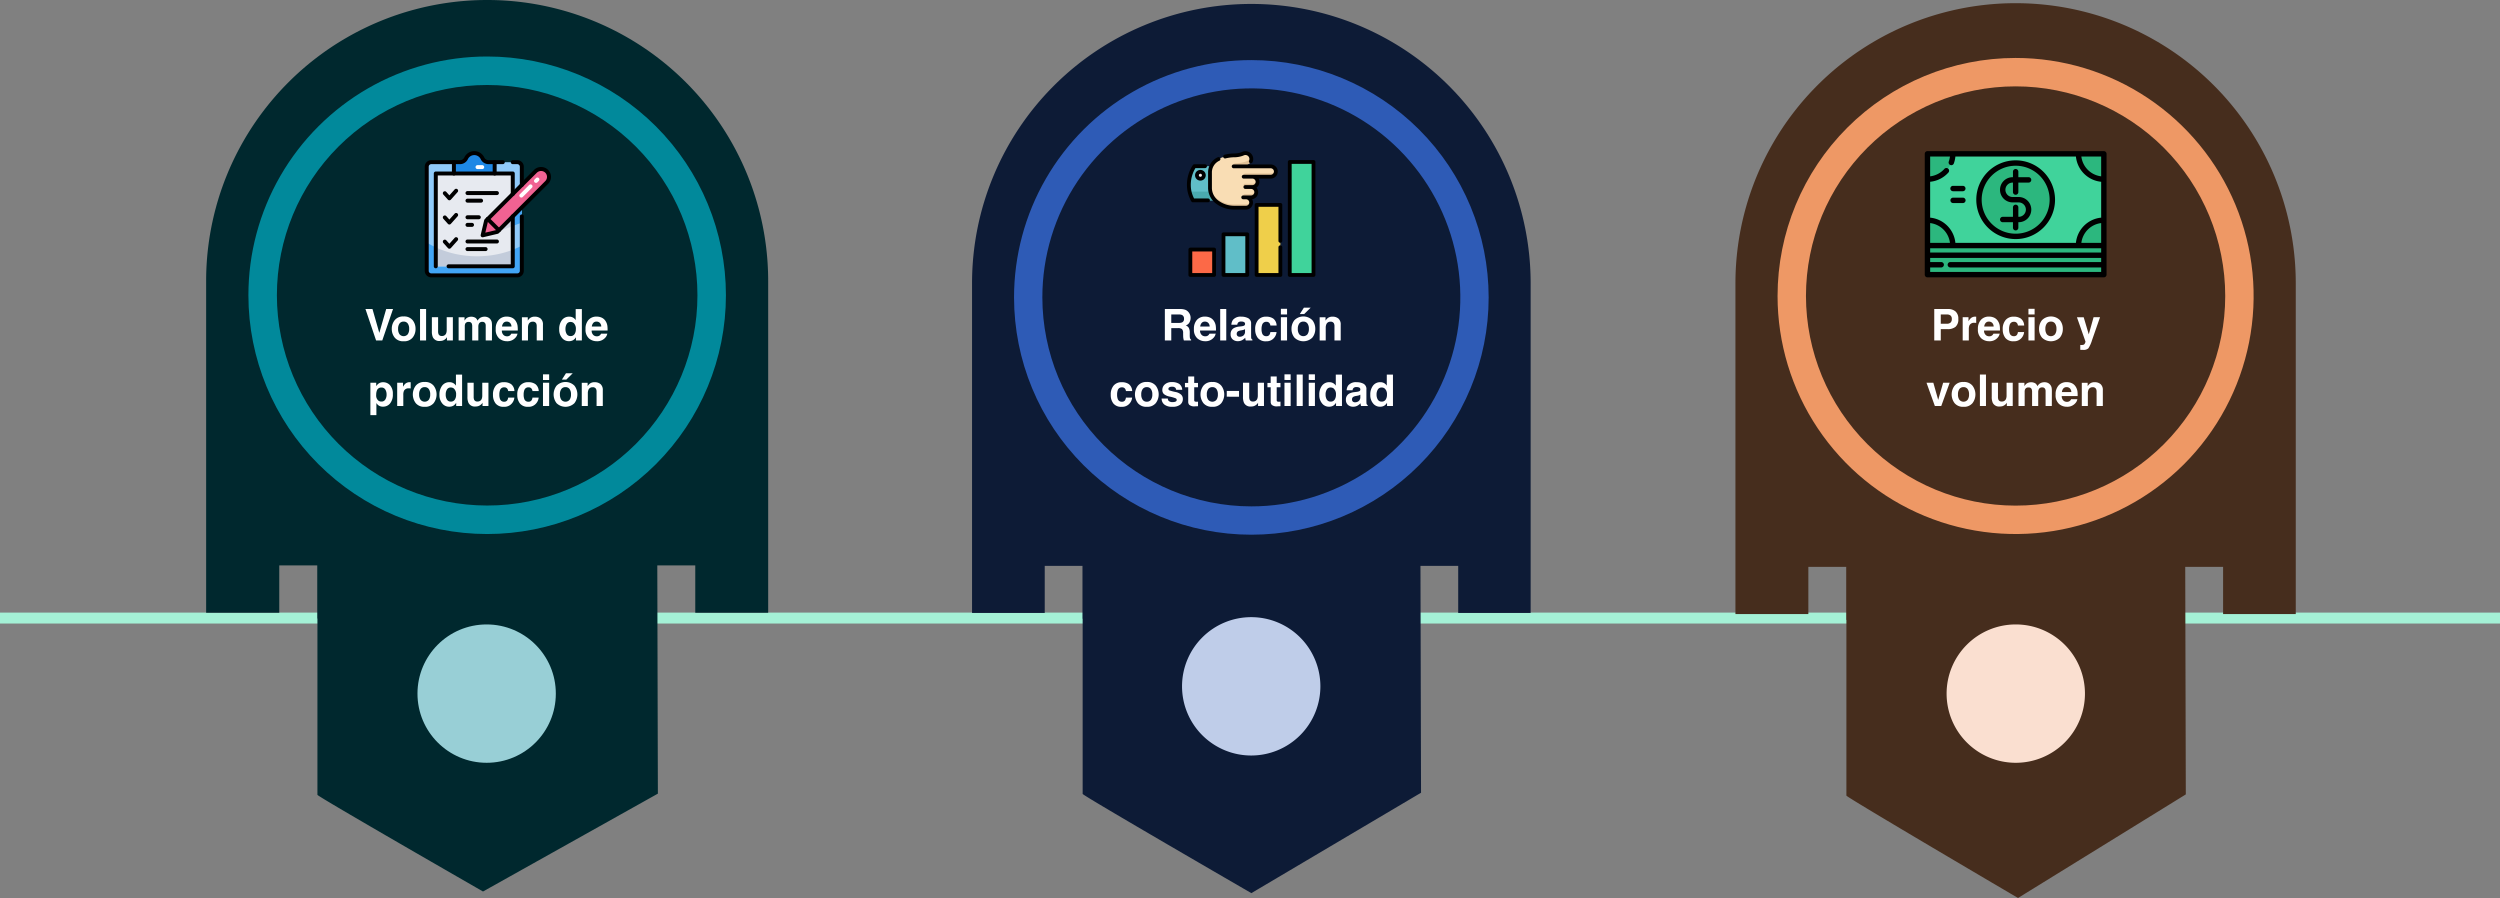 <svg xmlns="http://www.w3.org/2000/svg" xmlns:xlink="http://www.w3.org/1999/xlink" width="1030" height="369.973" viewBox="0 0 1030 369.973">
  <rect x="0" y="0" width="1030" height="369.973" fill="#808080" stroke="none"/>
  <defs>
    <clipPath id="clip-path">
      <rect id="Rectángulo_408224" data-name="Rectángulo 408224" width="1030" height="4.501" fill="#a4f1d6"/>
    </clipPath>
    <clipPath id="clip-path-2">
      <path id="Trazado_986406" data-name="Trazado 986406" d="M232.327,112.424a86.106,86.106,0,1,1,86.1,86.1,86.2,86.2,0,0,1-86.1-86.1m-11.663,0a97.769,97.769,0,1,0,97.767-97.771,97.769,97.769,0,0,0-97.767,97.771" transform="translate(-220.664 -14.653)" fill="#2e5bb6"/>
    </clipPath>
    <clipPath id="clip-path-3">
      <path id="Trazado_986408" data-name="Trazado 986408" d="M406.268,112.318a86.368,86.368,0,1,1,86.368,86.37,86.466,86.466,0,0,1-86.368-86.37m-11.7,0a98.07,98.07,0,1,0,98.07-98.069,98.071,98.071,0,0,0-98.07,98.069" transform="translate(-394.566 -14.249)" fill="#ee9865"/>
    </clipPath>
    <clipPath id="clip-path-4">
      <path id="Trazado_986410" data-name="Trazado 986410" d="M58.5,113.023a86.633,86.633,0,1,1,86.634,86.633A86.734,86.734,0,0,1,58.5,113.023m-11.736,0a98.37,98.37,0,1,0,98.37-98.371,98.37,98.37,0,0,0-98.37,98.371" transform="translate(-46.76 -14.653)" fill="#01899b"/>
    </clipPath>
    <clipPath id="clip-path-5">
      <rect id="Rectángulo_408331" data-name="Rectángulo 408331" width="53" height="52" transform="translate(0 0.384)" fill="none"/>
    </clipPath>
    <clipPath id="clip-path-9">
      <rect id="Rectángulo_408339" data-name="Rectángulo 408339" width="74.905" height="52" fill="none"/>
    </clipPath>
    <clipPath id="clip-path-10">
      <rect id="Rectángulo_408341" data-name="Rectángulo 408341" width="52" height="52" fill="none"/>
    </clipPath>
  </defs>
  <g id="Grupo_1151961" data-name="Grupo 1151961" transform="translate(-285 -463.731)">
    <g id="Grupo_1151704" data-name="Grupo 1151704" transform="translate(285 716.131)" clip-path="url(#clip-path)">
      <rect id="Rectángulo_408223" data-name="Rectángulo 408223" width="1030" height="4.501" fill="#a4f1d6"/>
    </g>
    <path id="Trazado_986405" data-name="Trazado 986405" d="M324.778,0A115.073,115.073,0,0,0,209.705,115.072V250.91h29.947v-19.4H255.2v21.774h.073v72.224h.051c-.019.638,69.452,40.838,69.452,40.838l69.911-41.365-.237-93.471H410v19.4h29.847V115.072A115.071,115.071,0,0,0,324.778,0" transform="translate(475.778 465.355)" fill="#0d1b36"/>
    <g id="Grupo_1151708" data-name="Grupo 1151708" transform="translate(702.786 488.49)" clip-path="url(#clip-path-2)">
      <rect id="Rectángulo_408226" data-name="Rectángulo 408226" width="195.538" height="195.539" transform="translate(0 0)" fill="#2e5bb6"/>
    </g>
    <path id="Trazado_986407" data-name="Trazado 986407" d="M499.035,0A115.426,115.426,0,0,0,383.608,115.426V251.68h30.039V232.224h15.6v21.841h.073v72.446h.051c-.019.64,70.665,42.15,70.665,42.15l69.126-42.679-.238-93.758h15.6V251.68h29.94V115.426A115.424,115.424,0,0,0,499.035,0" transform="translate(616.392 465.043)" fill="#462d1d"/>
    <g id="Grupo_1151712" data-name="Grupo 1151712" transform="translate(1017.354 487.61)" clip-path="url(#clip-path-3)">
      <rect id="Rectángulo_408228" data-name="Rectángulo 408228" width="196.141" height="196.139" transform="translate(0 0)" fill="#ee9865"/>
    </g>
    <path id="Trazado_986409" data-name="Trazado 986409" d="M151.581,0A115.779,115.779,0,0,0,35.8,115.779V252.449h30.13V232.934H81.579v21.908h.073v72.667H81.7c-.019.642,68.169,39.79,68.169,39.79l72.049-40.32-.238-94.045h15.646v19.516H267.36V115.779A115.777,115.777,0,0,0,151.581,0" transform="translate(334.128 463.732)" fill="#00282e"/>
    <g id="Grupo_1151716" data-name="Grupo 1151716" transform="translate(387.338 487.01)" clip-path="url(#clip-path-4)">
      <rect id="Rectángulo_408230" data-name="Rectángulo 408230" width="196.741" height="196.739" transform="translate(0 0)" fill="#01899b"/>
    </g>
    <path id="Trazado_986775" data-name="Trazado 986775" d="M21.569,1.045h2.892l2.813,9.835,2.839-9.835h2.813L28.5,14H25.946ZM40.993,5.633a5.59,5.59,0,0,1,1.213,3.595,5.553,5.553,0,0,1-1.213,3.608,4.456,4.456,0,0,1-3.683,1.5,4.456,4.456,0,0,1-3.683-1.5,5.553,5.553,0,0,1-1.213-3.608,5.59,5.59,0,0,1,1.213-3.595,4.426,4.426,0,0,1,3.683-1.521A4.426,4.426,0,0,1,40.993,5.633Zm-3.691.6a2,2,0,0,0-1.692.778,3.6,3.6,0,0,0-.593,2.219,3.619,3.619,0,0,0,.593,2.224,2.216,2.216,0,0,0,3.379,0,3.639,3.639,0,0,0,.589-2.224,3.619,3.619,0,0,0-.589-2.219A1.99,1.99,0,0,0,37.3,6.23Zm6.75-5.186h2.5V14h-2.5Zm11.092,11.6q-.035.044-.176.264a1.764,1.764,0,0,1-.334.387,3.488,3.488,0,0,1-1.138.721,3.879,3.879,0,0,1-1.288.193,2.87,2.87,0,0,1-2.865-1.529,5.852,5.852,0,0,1-.413-2.487V4.42H51.5v5.774a3.023,3.023,0,0,0,.193,1.23,1.338,1.338,0,0,0,1.345.729,1.758,1.758,0,0,0,1.758-1.037,3.754,3.754,0,0,0,.246-1.485V4.42h2.54V14H55.144Zm10.23-5.59a1.227,1.227,0,0,0-1.239-.694,1.479,1.479,0,0,0-1.441.694,2.675,2.675,0,0,0-.2,1.178V14h-2.54V4.438h2.435v1.4a4.031,4.031,0,0,1,.879-1.063,3.478,3.478,0,0,1,3.665-.079,2.812,2.812,0,0,1,.826,1.151A3.185,3.185,0,0,1,68.978,4.6a3.728,3.728,0,0,1,1.723-.4,3.335,3.335,0,0,1,1.248.246,2.784,2.784,0,0,1,1.116.861,2.752,2.752,0,0,1,.545,1.23A8.5,8.5,0,0,1,73.7,7.962L73.68,14H71.113V7.9a2,2,0,0,0-.176-.9,1.249,1.249,0,0,0-1.23-.668,1.44,1.44,0,0,0-1.433.861,2.7,2.7,0,0,0-.2,1.1V14H65.55V8.3A3.2,3.2,0,0,0,65.374,7.057ZM84.2,11.188a3.178,3.178,0,0,1-.888,1.731,4.349,4.349,0,0,1-3.445,1.4,4.858,4.858,0,0,1-3.226-1.178,4.75,4.75,0,0,1-1.4-3.832,5.326,5.326,0,0,1,1.261-3.814,4.312,4.312,0,0,1,3.274-1.327,5.021,5.021,0,0,1,2.153.448,3.772,3.772,0,0,1,1.582,1.415,4.828,4.828,0,0,1,.729,1.978,12.771,12.771,0,0,1,.079,1.9H77.767a2.381,2.381,0,0,0,.905,2.021,2.132,2.132,0,0,0,1.248.36,1.8,1.8,0,0,0,1.257-.439,2.087,2.087,0,0,0,.466-.659ZM81.722,8.252a2.181,2.181,0,0,0-.6-1.507,1.87,1.87,0,0,0-1.34-.514,1.7,1.7,0,0,0-1.349.545,2.72,2.72,0,0,0-.6,1.477Zm8.8-1.978a1.744,1.744,0,0,0-1.749,1.081,3.713,3.713,0,0,0-.246,1.459V14h-2.5V4.438h2.417v1.4a4.252,4.252,0,0,1,.914-1.063,3.177,3.177,0,0,1,1.96-.58,3.7,3.7,0,0,1,2.43.778,3.163,3.163,0,0,1,.945,2.58V14H92.128V8.173a2.659,2.659,0,0,0-.2-1.16A1.422,1.422,0,0,0,90.52,6.274Zm20.206-5.212V14h-2.435V12.673a3.533,3.533,0,0,1-1.222,1.239,3.43,3.43,0,0,1-1.705.387,3.56,3.56,0,0,1-2.826-1.358,5.215,5.215,0,0,1-1.147-3.485A6,6,0,0,1,102.521,5.6a3.674,3.674,0,0,1,3.019-1.406,3.09,3.09,0,0,1,1.547.382,3.043,3.043,0,0,1,1.1,1.059V1.063Zm-6.75,8.209a3.767,3.767,0,0,0,.527,2.118,1.756,1.756,0,0,0,1.582.8A1.849,1.849,0,0,0,107.7,11.4a3.5,3.5,0,0,0,.554-2.048,3.141,3.141,0,0,0-.888-2.514A1.91,1.91,0,0,0,106.1,6.38a1.759,1.759,0,0,0-1.613.831A3.848,3.848,0,0,0,103.976,9.271ZM121.2,11.188a3.178,3.178,0,0,1-.888,1.731,4.349,4.349,0,0,1-3.445,1.4,4.858,4.858,0,0,1-3.226-1.178,4.75,4.75,0,0,1-1.4-3.832,5.326,5.326,0,0,1,1.261-3.814,4.312,4.312,0,0,1,3.274-1.327,5.021,5.021,0,0,1,2.153.448,3.772,3.772,0,0,1,1.582,1.415,4.828,4.828,0,0,1,.729,1.978,12.771,12.771,0,0,1,.079,1.9h-6.557a2.381,2.381,0,0,0,.905,2.021,2.132,2.132,0,0,0,1.248.36,1.8,1.8,0,0,0,1.257-.439,2.087,2.087,0,0,0,.466-.659Zm-2.479-2.936a2.181,2.181,0,0,0-.6-1.507,1.87,1.87,0,0,0-1.34-.514,1.7,1.7,0,0,0-1.349.545,2.72,2.72,0,0,0-.6,1.477Zm-87.029,24.2a5.14,5.14,0,0,1,1.16,3.639,5.771,5.771,0,0,1-1.138,3.858,3.685,3.685,0,0,1-2.931,1.327,3.059,3.059,0,0,1-1.9-.571,3.683,3.683,0,0,1-.809-.923v4.992H23.6V31.42H26v1.415a4.021,4.021,0,0,1,.861-.984,3.165,3.165,0,0,1,1.986-.642A3.767,3.767,0,0,1,31.694,32.448ZM30.271,36.21a3.77,3.77,0,0,0-.505-1.96,1.759,1.759,0,0,0-1.639-.853,1.865,1.865,0,0,0-1.872,1.292,4.9,4.9,0,0,0-.264,1.74,2.776,2.776,0,0,0,.888,2.347,2.021,2.021,0,0,0,1.248.4,1.809,1.809,0,0,0,1.6-.809A3.771,3.771,0,0,0,30.271,36.21Zm9.211-2.479a2.078,2.078,0,0,0-2.03.984,3.829,3.829,0,0,0-.29,1.705V41H34.639V31.42h2.391v1.67a5.3,5.3,0,0,1,1.011-1.31,2.752,2.752,0,0,1,1.828-.589q.07,0,.119,0l.215.013v2.566q-.237-.026-.422-.035T39.481,33.731Zm10.178-1.1a5.953,5.953,0,0,1,0,7.2,4.456,4.456,0,0,1-3.683,1.5,4.456,4.456,0,0,1-3.683-1.5,5.953,5.953,0,0,1,0-7.2,4.426,4.426,0,0,1,3.683-1.521A4.426,4.426,0,0,1,49.659,32.633Zm-3.691.6a2,2,0,0,0-1.692.778,3.6,3.6,0,0,0-.593,2.219,3.619,3.619,0,0,0,.593,2.224,2.216,2.216,0,0,0,3.379,0,3.639,3.639,0,0,0,.589-2.224,3.619,3.619,0,0,0-.589-2.219A1.99,1.99,0,0,0,45.968,33.23Zm15.416-5.168V41H58.949V39.673a3.533,3.533,0,0,1-1.222,1.239,3.43,3.43,0,0,1-1.705.387A3.56,3.56,0,0,1,53.2,39.941a5.215,5.215,0,0,1-1.147-3.485A6,6,0,0,1,53.179,32.6,3.674,3.674,0,0,1,56.2,31.191a3.09,3.09,0,0,1,1.547.382,3.043,3.043,0,0,1,1.1,1.059v-4.57Zm-6.75,8.209a3.767,3.767,0,0,0,.527,2.118,1.756,1.756,0,0,0,1.582.8A1.849,1.849,0,0,0,58.36,38.4a3.5,3.5,0,0,0,.554-2.048,3.141,3.141,0,0,0-.888-2.514,1.91,1.91,0,0,0-1.266-.457,1.759,1.759,0,0,0-1.613.831A3.848,3.848,0,0,0,54.634,36.271ZM69.8,39.646q-.035.044-.176.264a1.764,1.764,0,0,1-.334.387,3.488,3.488,0,0,1-1.138.721,3.879,3.879,0,0,1-1.288.193A2.87,2.87,0,0,1,64,39.682a5.852,5.852,0,0,1-.413-2.487V31.42h2.566v5.774a3.023,3.023,0,0,0,.193,1.23,1.338,1.338,0,0,0,1.345.729,1.758,1.758,0,0,0,1.758-1.037,3.754,3.754,0,0,0,.246-1.485V31.42h2.54V41H69.8Zm13.14-4.79H80.377a2.223,2.223,0,0,0-.36-.967,1.511,1.511,0,0,0-1.31-.58,1.725,1.725,0,0,0-1.731,1.257,5.255,5.255,0,0,0-.246,1.775,4.832,4.832,0,0,0,.246,1.7,1.671,1.671,0,0,0,1.688,1.2,1.488,1.488,0,0,0,1.248-.475,2.362,2.362,0,0,0,.448-1.23h2.558a4.191,4.191,0,0,1-.826,2.162A4.016,4.016,0,0,1,78.6,41.334a4.082,4.082,0,0,1-3.4-1.371,5.548,5.548,0,0,1-1.09-3.56,5.63,5.63,0,0,1,1.2-3.841,4.191,4.191,0,0,1,3.322-1.371A5,5,0,0,1,81.585,32,3.761,3.761,0,0,1,82.943,34.856Zm10.011,0H90.388a2.223,2.223,0,0,0-.36-.967,1.511,1.511,0,0,0-1.31-.58,1.725,1.725,0,0,0-1.731,1.257,5.255,5.255,0,0,0-.246,1.775,4.832,4.832,0,0,0,.246,1.7,1.671,1.671,0,0,0,1.688,1.2,1.488,1.488,0,0,0,1.248-.475,2.362,2.362,0,0,0,.448-1.23h2.558A4.191,4.191,0,0,1,92.1,39.69a4.016,4.016,0,0,1-3.489,1.644,4.082,4.082,0,0,1-3.4-1.371,5.548,5.548,0,0,1-1.09-3.56,5.63,5.63,0,0,1,1.2-3.841,4.191,4.191,0,0,1,3.322-1.371A5,5,0,0,1,91.6,32,3.761,3.761,0,0,1,92.954,34.856Zm4.3-3.437V41h-2.54V31.42Zm0-3.454v2.312h-2.54V27.966Zm10.415,4.667a5.953,5.953,0,0,1,0,7.2,5.274,5.274,0,0,1-7.365,0,5.953,5.953,0,0,1,0-7.2,5.22,5.22,0,0,1,7.365,0Zm-3.691.6a2,2,0,0,0-1.692.778,3.6,3.6,0,0,0-.593,2.219,3.619,3.619,0,0,0,.593,2.224,2.216,2.216,0,0,0,3.379,0,3.639,3.639,0,0,0,.589-2.224,3.619,3.619,0,0,0-.589-2.219A1.99,1.99,0,0,0,103.976,33.23Zm-1.477-3.1,1.688-2.628h2.795l-2.672,2.628Zm12.683,3.146a1.744,1.744,0,0,0-1.749,1.081,3.713,3.713,0,0,0-.246,1.459V41h-2.5V31.438h2.417v1.4a4.252,4.252,0,0,1,.914-1.063,3.177,3.177,0,0,1,1.96-.58,3.7,3.7,0,0,1,2.43.778,3.163,3.163,0,0,1,.945,2.58V41H116.79V35.173a2.659,2.659,0,0,0-.2-1.16A1.422,1.422,0,0,0,115.182,33.274Z" transform="translate(414 590)" fill="#fff"/>
    <path id="Trazado_986774" data-name="Trazado 986774" d="M32.361,8.92H29.566V14H26.921V1.045h6.354a5.92,5.92,0,0,1,2.1.334,3.275,3.275,0,0,1,1.244.905,4.011,4.011,0,0,1,.668,1.09,3.552,3.552,0,0,1,.246,1.362,3.881,3.881,0,0,1-.466,1.815,2.6,2.6,0,0,1-1.538,1.261A2.419,2.419,0,0,1,36.8,8.836a4.262,4.262,0,0,1,.374,2.026v.87a6.656,6.656,0,0,0,.07,1.2,1.082,1.082,0,0,0,.492.738V14H34.752q-.123-.431-.176-.694a6.379,6.379,0,0,1-.114-1.116l-.018-1.2a2.353,2.353,0,0,0-.453-1.652A2.4,2.4,0,0,0,32.361,8.92ZM34,6.564a1.443,1.443,0,0,0,.809-1.459,1.61,1.61,0,0,0-.782-1.582,2.956,2.956,0,0,0-1.318-.229H29.566v3.48h3.067A3.419,3.419,0,0,0,34,6.564Zm13.852,4.623a3.178,3.178,0,0,1-.888,1.731,4.349,4.349,0,0,1-3.445,1.4A4.858,4.858,0,0,1,40.3,13.139a4.75,4.75,0,0,1-1.4-3.832,5.326,5.326,0,0,1,1.261-3.814,4.312,4.312,0,0,1,3.274-1.327,5.021,5.021,0,0,1,2.153.448,3.772,3.772,0,0,1,1.582,1.415A4.828,4.828,0,0,1,47.9,8.006a12.771,12.771,0,0,1,.079,1.9H41.423a2.381,2.381,0,0,0,.905,2.021,2.132,2.132,0,0,0,1.248.36,1.8,1.8,0,0,0,1.257-.439,2.087,2.087,0,0,0,.466-.659ZM45.378,8.252a2.181,2.181,0,0,0-.6-1.507,1.87,1.87,0,0,0-1.34-.514,1.7,1.7,0,0,0-1.349.545,2.72,2.72,0,0,0-.6,1.477ZM49.72,1.045h2.5V14h-2.5Zm5.309,4.412a4.09,4.09,0,0,1,3.41-1.266,6.059,6.059,0,0,1,2.795.624,2.4,2.4,0,0,1,1.222,2.355v4.395q0,.457.018,1.107a1.392,1.392,0,0,0,.149.668.9.9,0,0,0,.369.29V14H60.267a2.79,2.79,0,0,1-.158-.545q-.044-.255-.07-.58a5.146,5.146,0,0,1-1.2.958,3.6,3.6,0,0,1-1.828.466,3.143,3.143,0,0,1-2.149-.743,2.649,2.649,0,0,1-.848-2.1A2.732,2.732,0,0,1,55.38,8.894a6.049,6.049,0,0,1,2.2-.615l.853-.105a3.91,3.91,0,0,0,.993-.22.753.753,0,0,0,.536-.712.845.845,0,0,0-.409-.813,2.553,2.553,0,0,0-1.2-.224,1.563,1.563,0,0,0-1.257.439,1.827,1.827,0,0,0-.352.879H54.325A3.676,3.676,0,0,1,55.028,5.457Zm1.863,6.732a1.309,1.309,0,0,0,.861.29A2.551,2.551,0,0,0,59.243,12a2.024,2.024,0,0,0,.708-1.731V9.342a2.722,2.722,0,0,1-.479.242,4.006,4.006,0,0,1-.664.171l-.562.105a3.632,3.632,0,0,0-1.134.343,1.149,1.149,0,0,0-.58,1.063A1.1,1.1,0,0,0,56.892,12.189ZM72.967,7.856H70.4a2.223,2.223,0,0,0-.36-.967,1.511,1.511,0,0,0-1.31-.58A1.725,1.725,0,0,0,67,7.566a5.255,5.255,0,0,0-.246,1.775,4.832,4.832,0,0,0,.246,1.7,1.671,1.671,0,0,0,1.688,1.2,1.488,1.488,0,0,0,1.248-.475,2.362,2.362,0,0,0,.448-1.23H72.94a4.191,4.191,0,0,1-.826,2.162,4.016,4.016,0,0,1-3.489,1.644,4.082,4.082,0,0,1-3.4-1.371,5.548,5.548,0,0,1-1.09-3.56,5.63,5.63,0,0,1,1.2-3.841A4.191,4.191,0,0,1,68.66,4.191,5,5,0,0,1,71.609,5,3.761,3.761,0,0,1,72.967,7.856Zm4.3-3.437V14h-2.54V4.42Zm0-3.454V3.277h-2.54V.966ZM87.68,5.633a5.59,5.59,0,0,1,1.213,3.595,5.553,5.553,0,0,1-1.213,3.608,5.274,5.274,0,0,1-7.365,0A5.553,5.553,0,0,1,79.1,9.228a5.59,5.59,0,0,1,1.213-3.595,5.22,5.22,0,0,1,7.365,0Zm-3.691.6a2,2,0,0,0-1.692.778A3.6,3.6,0,0,0,81.7,9.228a3.619,3.619,0,0,0,.593,2.224,2.216,2.216,0,0,0,3.379,0,3.639,3.639,0,0,0,.589-2.224,3.619,3.619,0,0,0-.589-2.219A1.99,1.99,0,0,0,83.988,6.23Zm-1.477-3.1L84.2.5h2.795L84.322,3.128ZM95.194,6.274a1.744,1.744,0,0,0-1.749,1.081A3.713,3.713,0,0,0,93.2,8.814V14H90.7V4.438H93.12v1.4a4.252,4.252,0,0,1,.914-1.063,3.177,3.177,0,0,1,1.96-.58,3.7,3.7,0,0,1,2.43.778,3.163,3.163,0,0,1,.945,2.58V14H96.8V8.173a2.659,2.659,0,0,0-.2-1.16A1.422,1.422,0,0,0,95.194,6.274ZM13.46,34.856H10.894a2.223,2.223,0,0,0-.36-.967,1.511,1.511,0,0,0-1.31-.58,1.725,1.725,0,0,0-1.731,1.257,5.255,5.255,0,0,0-.246,1.775,4.832,4.832,0,0,0,.246,1.7,1.671,1.671,0,0,0,1.688,1.2,1.488,1.488,0,0,0,1.248-.475,2.362,2.362,0,0,0,.448-1.23h2.558a4.191,4.191,0,0,1-.826,2.162,4.016,4.016,0,0,1-3.489,1.644,4.082,4.082,0,0,1-3.4-1.371,5.548,5.548,0,0,1-1.09-3.56,5.63,5.63,0,0,1,1.2-3.841,4.191,4.191,0,0,1,3.322-1.371A5,5,0,0,1,12.1,32,3.761,3.761,0,0,1,13.46,34.856Zm9.712-2.224a5.953,5.953,0,0,1,0,7.2,4.456,4.456,0,0,1-3.683,1.5,4.456,4.456,0,0,1-3.683-1.5,5.953,5.953,0,0,1,0-7.2,4.426,4.426,0,0,1,3.683-1.521A4.426,4.426,0,0,1,23.172,32.633Zm-3.691.6a2,2,0,0,0-1.692.778,3.6,3.6,0,0,0-.593,2.219,3.619,3.619,0,0,0,.593,2.224,2,2,0,0,0,1.692.782,1.985,1.985,0,0,0,1.688-.782,3.639,3.639,0,0,0,.589-2.224,3.619,3.619,0,0,0-.589-2.219A1.99,1.99,0,0,0,19.481,33.23Zm13.3-1.371a3.086,3.086,0,0,1,1.292,2.479h-2.5a1.482,1.482,0,0,0-.272-.765,1.714,1.714,0,0,0-1.406-.51,2.021,2.021,0,0,0-1.165.255.734.734,0,0,0-.347.6.654.654,0,0,0,.369.624,15.98,15.98,0,0,0,2.61.694A4.8,4.8,0,0,1,33.6,36.3a2.415,2.415,0,0,1,.738,1.8,2.911,2.911,0,0,1-1.059,2.325,4.976,4.976,0,0,1-3.274.9,4.929,4.929,0,0,1-3.335-.954,3.1,3.1,0,0,1-1.077-2.43h2.54a1.673,1.673,0,0,0,.343.949,2.317,2.317,0,0,0,1.723.5,2.626,2.626,0,0,0,1.173-.22.737.737,0,0,0,.083-1.3,14.3,14.3,0,0,0-2.61-.756A5.437,5.437,0,0,1,26.547,36.1a2.191,2.191,0,0,1-.668-1.723A2.988,2.988,0,0,1,26.921,32.1a4.183,4.183,0,0,1,2.931-.954A5.427,5.427,0,0,1,32.779,31.859Zm7.8,7.356v1.872l-1.187.044a3.184,3.184,0,0,1-2.426-.615,1.832,1.832,0,0,1-.422-1.327v-5.9H35.2V31.508h1.336V28.836h2.479v2.672h1.556v1.784H39.019v5.063a1.14,1.14,0,0,0,.149.734,1.645,1.645,0,0,0,.914.145q.114,0,.242,0T40.575,39.216Zm9.6-6.583a5.953,5.953,0,0,1,0,7.2,4.456,4.456,0,0,1-3.683,1.5,4.456,4.456,0,0,1-3.683-1.5,5.953,5.953,0,0,1,0-7.2,4.426,4.426,0,0,1,3.683-1.521A4.426,4.426,0,0,1,50.172,32.633Zm-3.691.6a2,2,0,0,0-1.692.778,3.6,3.6,0,0,0-.593,2.219,3.619,3.619,0,0,0,.593,2.224,2.216,2.216,0,0,0,3.379,0,3.639,3.639,0,0,0,.589-2.224,3.619,3.619,0,0,0-.589-2.219A1.99,1.99,0,0,0,46.481,33.23Zm5.941,1.564h5.045v2.373H52.422Zm12.894,4.852q-.035.044-.176.264a1.764,1.764,0,0,1-.334.387,3.488,3.488,0,0,1-1.138.721,3.879,3.879,0,0,1-1.288.193,2.87,2.87,0,0,1-2.865-1.529,5.852,5.852,0,0,1-.413-2.487V31.42h2.566v5.774a3.023,3.023,0,0,0,.193,1.23,1.338,1.338,0,0,0,1.345.729,1.758,1.758,0,0,0,1.758-1.037,3.754,3.754,0,0,0,.246-1.485V31.42h2.54V41H65.316Zm9.237-.431v1.872l-1.187.044a3.184,3.184,0,0,1-2.426-.615,1.832,1.832,0,0,1-.422-1.327v-5.9H69.183V31.508h1.336V28.836H73v2.672h1.556v1.784H73v5.063a1.14,1.14,0,0,0,.149.734,1.645,1.645,0,0,0,.914.145q.114,0,.242,0T74.553,39.216Zm4.184-7.8V41H76.2V31.42Zm0-3.454v2.312H76.2V27.966Zm2.479.079h2.5V41h-2.5Zm7.523,3.375V41H86.2V31.42Zm0-3.454v2.312H86.2V27.966Zm11.145.1V41H97.449V39.673a3.533,3.533,0,0,1-1.222,1.239,3.43,3.43,0,0,1-1.705.387A3.56,3.56,0,0,1,91.7,39.941a5.215,5.215,0,0,1-1.147-3.485A6,6,0,0,1,91.679,32.6,3.674,3.674,0,0,1,94.7,31.191a3.09,3.09,0,0,1,1.547.382,3.043,3.043,0,0,1,1.1,1.059v-4.57Zm-6.75,8.209a3.767,3.767,0,0,0,.527,2.118,1.756,1.756,0,0,0,1.582.8A1.849,1.849,0,0,0,96.86,38.4a3.5,3.5,0,0,0,.554-2.048,3.141,3.141,0,0,0-.888-2.514,1.91,1.91,0,0,0-1.266-.457,1.759,1.759,0,0,0-1.613.831A3.848,3.848,0,0,0,93.133,36.271Zm9.387-3.814a4.09,4.09,0,0,1,3.41-1.266,6.059,6.059,0,0,1,2.795.624,2.4,2.4,0,0,1,1.222,2.355v4.395q0,.457.018,1.107a1.392,1.392,0,0,0,.149.668.9.9,0,0,0,.369.29V41h-2.725a2.79,2.79,0,0,1-.158-.545q-.044-.255-.07-.58a5.146,5.146,0,0,1-1.2.958,3.6,3.6,0,0,1-1.828.466,3.143,3.143,0,0,1-2.149-.743,2.649,2.649,0,0,1-.848-2.1,2.732,2.732,0,0,1,1.362-2.558,6.049,6.049,0,0,1,2.2-.615l.853-.105a3.91,3.91,0,0,0,.993-.22.753.753,0,0,0,.536-.712.845.845,0,0,0-.409-.813,2.553,2.553,0,0,0-1.2-.224,1.563,1.563,0,0,0-1.257.439,1.827,1.827,0,0,0-.352.879h-2.417A3.676,3.676,0,0,1,102.52,32.457Zm1.863,6.732a1.309,1.309,0,0,0,.861.29,2.551,2.551,0,0,0,1.49-.475,2.024,2.024,0,0,0,.708-1.731v-.932a2.722,2.722,0,0,1-.479.242,4.006,4.006,0,0,1-.664.171l-.562.105a3.632,3.632,0,0,0-1.134.343,1.149,1.149,0,0,0-.58,1.063A1.1,1.1,0,0,0,104.383,39.189Zm16.506-11.127V41h-2.435V39.673a3.533,3.533,0,0,1-1.222,1.239,3.43,3.43,0,0,1-1.705.387,3.56,3.56,0,0,1-2.826-1.358,5.215,5.215,0,0,1-1.147-3.485,6,6,0,0,1,1.129-3.858,3.674,3.674,0,0,1,3.019-1.406,3.09,3.09,0,0,1,1.547.382,3.043,3.043,0,0,1,1.1,1.059v-4.57Zm-6.75,8.209a3.767,3.767,0,0,0,.527,2.118,1.756,1.756,0,0,0,1.582.8,1.849,1.849,0,0,0,1.617-.791,3.5,3.5,0,0,0,.554-2.048,3.141,3.141,0,0,0-.888-2.514,1.91,1.91,0,0,0-1.266-.457,1.759,1.759,0,0,0-1.613.831A3.848,3.848,0,0,0,114.139,36.271Z" transform="translate(738 590)" fill="#fff"/>
    <path id="Trazado_986773" data-name="Trazado 986773" d="M43.353,9.342H40.6V14H37.913V1.045h5.643a4.6,4.6,0,0,1,3.111,1,3.882,3.882,0,0,1,1.16,3.1,3.976,3.976,0,0,1-1.16,3.243A5.109,5.109,0,0,1,43.353,9.342Zm1.266-2.7a1.874,1.874,0,0,0,.527-1.477,1.753,1.753,0,0,0-.532-1.441,2.308,2.308,0,0,0-1.49-.431H40.6V7.109h2.522A2.2,2.2,0,0,0,44.619,6.644Zm9.853.088a2.078,2.078,0,0,0-2.03.984,3.829,3.829,0,0,0-.29,1.705V14H49.628V4.42h2.391V6.09A5.3,5.3,0,0,1,53.03,4.78a2.752,2.752,0,0,1,1.828-.589q.07,0,.119,0l.215.013V6.775q-.237-.026-.422-.035T54.471,6.731ZM64.86,11.188a3.178,3.178,0,0,1-.888,1.731,4.349,4.349,0,0,1-3.445,1.4A4.858,4.858,0,0,1,57.3,13.139a4.75,4.75,0,0,1-1.4-3.832,5.326,5.326,0,0,1,1.261-3.814,4.312,4.312,0,0,1,3.274-1.327,5.021,5.021,0,0,1,2.153.448,3.772,3.772,0,0,1,1.582,1.415A4.828,4.828,0,0,1,64.9,8.006a12.771,12.771,0,0,1,.079,1.9H58.426a2.381,2.381,0,0,0,.905,2.021,2.132,2.132,0,0,0,1.248.36,1.8,1.8,0,0,0,1.257-.439,2.087,2.087,0,0,0,.466-.659ZM62.381,8.252a2.181,2.181,0,0,0-.6-1.507,1.87,1.87,0,0,0-1.34-.514,1.7,1.7,0,0,0-1.349.545,2.72,2.72,0,0,0-.6,1.477Zm12.577-.4H72.392a2.223,2.223,0,0,0-.36-.967,1.511,1.511,0,0,0-1.31-.58,1.725,1.725,0,0,0-1.731,1.257,5.255,5.255,0,0,0-.246,1.775,4.832,4.832,0,0,0,.246,1.7,1.671,1.671,0,0,0,1.688,1.2,1.488,1.488,0,0,0,1.248-.475,2.362,2.362,0,0,0,.448-1.23h2.558a4.191,4.191,0,0,1-.826,2.162,4.016,4.016,0,0,1-3.489,1.644,4.082,4.082,0,0,1-3.4-1.371,5.548,5.548,0,0,1-1.09-3.56,5.63,5.63,0,0,1,1.2-3.841,4.191,4.191,0,0,1,3.322-1.371A5,5,0,0,1,73.6,5,3.761,3.761,0,0,1,74.958,7.856Zm4.3-3.437V14h-2.54V4.42Zm0-3.454V3.277h-2.54V.966ZM89.671,5.633a5.59,5.59,0,0,1,1.213,3.595,5.553,5.553,0,0,1-1.213,3.608,5.274,5.274,0,0,1-7.365,0,5.553,5.553,0,0,1-1.213-3.608,5.59,5.59,0,0,1,1.213-3.595,5.22,5.22,0,0,1,7.365,0Zm-3.691.6a2,2,0,0,0-1.692.778,3.6,3.6,0,0,0-.593,2.219,3.619,3.619,0,0,0,.593,2.224,2.216,2.216,0,0,0,3.379,0,3.639,3.639,0,0,0,.589-2.224,3.619,3.619,0,0,0-.589-2.219A1.99,1.99,0,0,0,85.98,6.23Zm15.592,5.256,1.978-7.066h2.663l-3.287,9.422a13.23,13.23,0,0,1-1.5,3.379,2.856,2.856,0,0,1-2.215.655q-.334,0-.536,0t-.606-.031v-2l.316.018a3.948,3.948,0,0,0,.7-.026,1.262,1.262,0,0,0,.563-.2,1.352,1.352,0,0,0,.409-.624,1.319,1.319,0,0,0,.154-.58l-3.516-10H99.48ZM34.722,31.42h2.813l2,7.066,2.039-7.066h2.689L40.8,41H38.159Zm18.94,1.213a5.953,5.953,0,0,1,0,7.2,4.456,4.456,0,0,1-3.683,1.5,4.456,4.456,0,0,1-3.683-1.5,5.953,5.953,0,0,1,0-7.2,4.426,4.426,0,0,1,3.683-1.521A4.426,4.426,0,0,1,53.663,32.633Zm-3.691.6a2,2,0,0,0-1.692.778,3.6,3.6,0,0,0-.593,2.219,3.619,3.619,0,0,0,.593,2.224,2.216,2.216,0,0,0,3.379,0,3.639,3.639,0,0,0,.589-2.224,3.619,3.619,0,0,0-.589-2.219A1.99,1.99,0,0,0,49.971,33.23Zm6.75-5.186h2.5V41h-2.5Zm11.092,11.6q-.035.044-.176.264a1.764,1.764,0,0,1-.334.387,3.488,3.488,0,0,1-1.138.721,3.879,3.879,0,0,1-1.288.193,2.87,2.87,0,0,1-2.865-1.529,5.852,5.852,0,0,1-.413-2.487V31.42h2.566v5.774a3.023,3.023,0,0,0,.193,1.23,1.338,1.338,0,0,0,1.345.729,1.758,1.758,0,0,0,1.758-1.037,3.754,3.754,0,0,0,.246-1.485V31.42h2.54V41H67.813Zm10.23-5.59a1.227,1.227,0,0,0-1.239-.694,1.479,1.479,0,0,0-1.441.694,2.675,2.675,0,0,0-.2,1.178V41h-2.54V31.438h2.435v1.4a4.031,4.031,0,0,1,.879-1.063,3.478,3.478,0,0,1,3.665-.079,2.812,2.812,0,0,1,.826,1.151A3.185,3.185,0,0,1,81.647,31.6a3.728,3.728,0,0,1,1.723-.4,3.335,3.335,0,0,1,1.248.246,2.784,2.784,0,0,1,1.116.861,2.752,2.752,0,0,1,.545,1.23,8.5,8.5,0,0,1,.088,1.415L86.349,41H83.783V34.9a2,2,0,0,0-.176-.9,1.249,1.249,0,0,0-1.23-.668,1.44,1.44,0,0,0-1.433.861,2.7,2.7,0,0,0-.2,1.1V41H78.219V35.3A3.2,3.2,0,0,0,78.043,34.057ZM96.87,38.188a3.178,3.178,0,0,1-.888,1.731,4.349,4.349,0,0,1-3.445,1.4,4.858,4.858,0,0,1-3.226-1.178,4.75,4.75,0,0,1-1.4-3.832,5.326,5.326,0,0,1,1.261-3.814,4.312,4.312,0,0,1,3.274-1.327,5.021,5.021,0,0,1,2.153.448,3.772,3.772,0,0,1,1.582,1.415,4.828,4.828,0,0,1,.729,1.978,12.771,12.771,0,0,1,.079,1.9H90.436a2.381,2.381,0,0,0,.905,2.021,2.132,2.132,0,0,0,1.248.36,1.8,1.8,0,0,0,1.257-.439,2.087,2.087,0,0,0,.466-.659Zm-2.479-2.936a2.181,2.181,0,0,0-.6-1.507,1.87,1.87,0,0,0-1.34-.514,1.7,1.7,0,0,0-1.349.545,2.72,2.72,0,0,0-.6,1.477Zm8.8-1.978a1.744,1.744,0,0,0-1.749,1.081,3.713,3.713,0,0,0-.246,1.459V41H98.7V31.438h2.417v1.4a4.252,4.252,0,0,1,.914-1.063,3.177,3.177,0,0,1,1.96-.58,3.7,3.7,0,0,1,2.43.778,3.163,3.163,0,0,1,.945,2.58V41H104.8V35.173a2.659,2.659,0,0,0-.2-1.16A1.422,1.422,0,0,0,103.189,33.274Z" transform="translate(1044 590)" fill="#fff"/>
    <g id="Grupo_1151928" data-name="Grupo 1151928" transform="translate(774 526.085)">
      <g id="Grupo_1151921" data-name="Grupo 1151921" transform="translate(0 -0.468)">
        <g id="Grupo_1151920" data-name="Grupo 1151920" clip-path="url(#clip-path-5)">
          <path id="Trazado_986480" data-name="Trazado 986480" d="M7.8,62.836h10.02l-.015-.663-.3-13.414h-9.1A14.01,14.01,0,0,0,6.415,59.224,13.615,13.615,0,0,0,7.8,62.836" transform="translate(-5.316 -42.167)" fill="#60bec8"/>
        </g>
      </g>
      <g id="Grupo_1151923" data-name="Grupo 1151923" transform="translate(0 -0.468)">
        <g id="Grupo_1151922" data-name="Grupo 1151922" clip-path="url(#clip-path-5)">
          <path id="Trazado_986481" data-name="Trazado 986481" d="M9.9,133.322h10.02l-.015-.663-1.843-2.95H8.508A13.612,13.612,0,0,0,9.9,133.322" transform="translate(-7.408 -112.653)" fill="#4aaaaf"/>
          <path id="Trazado_986482" data-name="Trazado 986482" d="M87.041,7.319a10.228,10.228,0,0,1-3.671.626s-9.749.047-9.749,7.087v6.338c0,5.2,5.318,8.131,9.895,8.131h4.908a2.128,2.128,0,0,0,0-4.256h2.128a2.128,2.128,0,1,0,0-4.256h.542a2.128,2.128,0,1,0,0-4.255h7.533a2.128,2.128,0,0,0,0-4.256H87.21a7.306,7.306,0,0,0,2.186-.91,2.429,2.429,0,1,0-2.356-4.248" transform="translate(-64.104 -5.818)" fill="#f9ddb4"/>
          <path id="Trazado_986483" data-name="Trazado 986483" d="M73.621,107.806v1.327c0,5.2,5.318,8.131,9.895,8.131h4.908a2.128,2.128,0,0,0,2.022-2.791,2.127,2.127,0,0,1-2.022,1.465H83.516c-4.576,0-9.895-2.935-9.895-8.131" transform="translate(-64.104 -93.581)" fill="#e0c096"/>
          <path id="Trazado_986484" data-name="Trazado 986484" d="M179.531,128.579a.663.663,0,0,0,.663.663h2.576a2.129,2.129,0,0,0,2.022-2.791,2.128,2.128,0,0,1-2.022,1.465h-2.576a.663.663,0,0,0-.664.664" transform="translate(-156.323 -109.816)" fill="#e0c096"/>
          <path id="Trazado_986485" data-name="Trazado 986485" d="M180.23,95.657a.663.663,0,0,0,.663.664h3.028a2.13,2.13,0,0,0,2.022-2.792,2.126,2.126,0,0,1-2.022,1.465h-3.028a.663.663,0,0,0-.664.663" transform="translate(-156.932 -81.15)" fill="#e0c096"/>
          <path id="Trazado_986486" data-name="Trazado 986486" d="M181.062,62.739a.663.663,0,0,0,.663.663h10.454a2.128,2.128,0,0,0,2.022-2.791,2.127,2.127,0,0,1-2.022,1.465H181.726a.663.663,0,0,0-.664.664" transform="translate(-157.656 -52.487)" fill="#e0c096"/>
          <path id="Trazado_986487" data-name="Trazado 986487" d="M156.137,16.693c.5,1.826-2.861,2.841-6.336,2.948a.633.633,0,0,0,.015,1.265h3.189a7.312,7.312,0,0,0,2.186-.91,2.428,2.428,0,0,0,.946-3.3" transform="translate(-129.899 -14.247)" fill="#e0c096"/>
          <path id="Trazado_986488" data-name="Trazado 986488" d="M34.908,68.151a1.415,1.415,0,1,1-1.415-1.415,1.415,1.415,0,0,1,1.415,1.415" transform="translate(-27.931 -57.821)" fill="#efefef"/>
          <rect id="Rectángulo_408332" data-name="Rectángulo 408332" width="9.783" height="10.477" transform="translate(1.426 40.924)" fill="#fc6947"/>
          <rect id="Rectángulo_408333" data-name="Rectángulo 408333" width="9.783" height="16.749" transform="translate(15.077 34.652)" fill="#60bec8"/>
          <rect id="Rectángulo_408334" data-name="Rectángulo 408334" width="9.783" height="28.871" transform="translate(28.728 22.53)" fill="#efcf4a"/>
        </g>
      </g>
      <g id="Grupo_1151925" data-name="Grupo 1151925" transform="translate(0 -0.468)">
        <g id="Grupo_1151924" data-name="Grupo 1151924" clip-path="url(#clip-path-5)">
          <rect id="Rectángulo_408336" data-name="Rectángulo 408336" width="9.782" height="46.552" transform="translate(42.38 4.849)" fill="#40d39b"/>
          <path id="Trazado_986489" data-name="Trazado 986489" d="M2.49,58.327h6.2a.786.786,0,0,0,0-1.572H2.962a12.778,12.778,0,0,1-1.094-3A13.316,13.316,0,0,1,3.52,44.249H7.474a.786.786,0,0,0,0-1.572H3.092A.785.785,0,0,0,2.454,43,14.694,14.694,0,0,0,.334,54.1,14.442,14.442,0,0,0,1.8,57.921a.785.785,0,0,0,.688.406" transform="translate(-0.001 -36.872)"/>
        </g>
      </g>
      <g id="Grupo_1151927" data-name="Grupo 1151927" transform="translate(0 -0.468)">
        <g id="Grupo_1151926" data-name="Grupo 1151926" clip-path="url(#clip-path-5)">
          <path id="Trazado_986490" data-name="Trazado 986490" d="M116.563,3.895a15.805,15.805,0,0,1,3.344-.47h0A10.514,10.514,0,0,0,123.96,2.7a1.643,1.643,0,0,1,2.3,2.1.786.786,0,1,0,1.439.634,3.216,3.216,0,0,0-4.5-4.11,9.046,9.046,0,0,1-3.293.527,17.11,17.11,0,0,0-3.727.518.786.786,0,1,0,.386,1.524" transform="translate(-100.642 -0.513)"/>
          <path id="Trazado_986491" data-name="Trazado 986491" d="M88.172,34.214a2.9,2.9,0,0,0-.688-1.878,2.913,2.913,0,0,0,.9-3.719h4.947a2.914,2.914,0,0,0,0-5.828H78.086a.786.786,0,0,0,0,1.572H93.333a1.341,1.341,0,0,1,0,2.683H82.217a.786.786,0,0,0,0,1.572H85.8a1.341,1.341,0,0,1,0,2.683H82.91a.786.786,0,0,0,0,1.573h2.348a1.341,1.341,0,1,1,0,2.683H82.019a.786.786,0,0,0,0,1.573H83.13a1.342,1.342,0,1,1,0,2.683H78.223a10.9,10.9,0,0,1-6.2-1.967,6.567,6.567,0,0,1-2.908-5.378V26.128a5.285,5.285,0,0,1,3.1-4.89.786.786,0,1,0-.739-1.388,6.839,6.839,0,0,0-3.936,6.278v6.338a8.131,8.131,0,0,0,3.554,6.65,12.355,12.355,0,0,0,7.125,2.267H83.13A2.914,2.914,0,0,0,85.7,37.094a2.918,2.918,0,0,0,2.473-2.881" transform="translate(-58.812 -16.915)"/>
          <path id="Trazado_986492" data-name="Trazado 986492" d="M28.194,60.654a2.2,2.2,0,1,0,2.2,2.2,2.2,2.2,0,0,0-2.2-2.2m0,2.83a.629.629,0,1,1,.629-.629.629.629,0,0,1-.629.629" transform="translate(-22.632 -52.525)"/>
          <path id="Trazado_986493" data-name="Trazado 986493" d="M15.522,308.267H5.739a.786.786,0,0,0-.786.786V319.53a.786.786,0,0,0,.786.786h9.783a.786.786,0,0,0,.786-.786V309.053a.786.786,0,0,0-.786-.786m-.786,10.477H6.525v-8.9h8.21Z" transform="translate(-4.313 -268.129)"/>
          <path id="Trazado_986494" data-name="Trazado 986494" d="M121.124,259.744h-9.782a.786.786,0,0,0-.786.787v16.749a.786.786,0,0,0,.786.786h9.782a.786.786,0,0,0,.786-.786V260.531a.787.787,0,0,0-.786-.787m-.786,16.749h-8.21V261.317h8.21Z" transform="translate(-96.264 -225.879)"/>
          <path id="Trazado_986495" data-name="Trazado 986495" d="M226.725,165.974h-9.783a.786.786,0,0,0-.786.786v28.871a.786.786,0,0,0,.786.786h9.783a.786.786,0,0,0,.786-.786v-11.42a.786.786,0,0,0-1.572,0v10.633h-8.21v-27.3h8.21V181.59a.786.786,0,1,0,1.572,0V166.76a.786.786,0,0,0-.786-.786" transform="translate(-188.214 -144.23)"/>
          <path id="Trazado_986496" data-name="Trazado 986496" d="M332.327,29.193h-9.782a.786.786,0,0,0-.787.786V76.531a.786.786,0,0,0,.787.786h9.782a.786.786,0,0,0,.787-.786V29.979a.786.786,0,0,0-.787-.786m-.786,46.552h-8.21V30.765h8.21Z" transform="translate(-280.165 -25.131)"/>
        </g>
      </g>
    </g>
    <g id="Grupo_1151930" data-name="Grupo 1151930" transform="translate(1078 526)">
      <g id="Grupo_1151929" data-name="Grupo 1151929" clip-path="url(#clip-path-9)">
        <path id="Trazado_986497" data-name="Trazado 986497" d="M48.966,6.074H78.758v37.8H6.078V6.074Z" transform="translate(-4.967 -4.963)" fill="#40d39b"/>
        <path id="Trazado_986498" data-name="Trazado 986498" d="M16.536,6.07A10.454,10.454,0,0,1,6.082,16.524V6.072l0,0Z" transform="translate(-4.97 -4.96)" fill="#2cb77e"/>
        <path id="Trazado_986499" data-name="Trazado 986499" d="M16.536,166.078A10.453,10.453,0,0,0,6.082,155.625v10.451H16.536Z" transform="translate(-4.97 -127.166)" fill="#2cb77e"/>
        <path id="Trazado_986500" data-name="Trazado 986500" d="M356.808,155.625a10.453,10.453,0,0,0-10.453,10.453h10.453Z" transform="translate(-283.016 -127.166)" fill="#2cb77e"/>
        <path id="Trazado_986501" data-name="Trazado 986501" d="M6.082,212.785h72.68V224.76H6.084Z" transform="translate(-4.97 -173.873)" fill="#2cb77e"/>
        <path id="Trazado_986502" data-name="Trazado 986502" d="M356.808,16.524A10.453,10.453,0,0,1,346.355,6.07h10.451l0,0Z" transform="translate(-283.016 -4.96)" fill="#2cb77e"/>
        <path id="Trazado_986503" data-name="Trazado 986503" d="M152.394,41.914a15.109,15.109,0,1,1-15.109-15.109,15.109,15.109,0,0,1,15.109,15.109" transform="translate(-99.833 -21.903)" fill="#2cb77e"/>
        <path id="Trazado_986504" data-name="Trazado 986504" d="M74.9,1.112A1.113,1.113,0,0,0,73.792,0H1.112A1.112,1.112,0,0,0,0,1.112L0,50.888A1.112,1.112,0,0,0,1.114,52H73.792A1.112,1.112,0,0,0,74.9,50.888V1.112ZM2.225,29.64a9.355,9.355,0,0,1,8.158,8.16H2.225Zm0,10.385H72.68v1.74H2.225ZM72.68,37.8h-8.16a9.355,9.355,0,0,1,8.16-8.16Zm0-27.418A9.356,9.356,0,0,1,64.52,2.224H72.68Zm-62.3-8.158A9.263,9.263,0,0,1,9.892,4.3a1.112,1.112,0,1,0,2.091.76,11.46,11.46,0,0,0,.638-2.837h49.66a11.585,11.585,0,0,0,10.4,10.4V27.4a11.583,11.583,0,0,0-10.4,10.4H12.622a11.583,11.583,0,0,0-10.4-10.4V12.62A11.58,11.58,0,0,0,9.753,8.8,1.112,1.112,0,1,0,8.091,7.318a9.352,9.352,0,0,1-5.865,3.064V2.224ZM2.227,49.775V47.921h4.58a1.113,1.113,0,0,0,0-2.225H2.226V43.991H72.68V45.7H10.514a1.113,1.113,0,0,0,0,2.225H72.68v1.854Z"/>
        <path id="Trazado_986505" data-name="Trazado 986505" d="M132.315,53.162a16.222,16.222,0,1,0-16.221-16.221,16.24,16.24,0,0,0,16.221,16.221m0-30.218a14,14,0,1,1-14,14,14.013,14.013,0,0,1,14-14" transform="translate(-94.864 -16.93)"/>
        <path id="Trazado_986506" data-name="Trazado 986506" d="M176.015,54.943a1.112,1.112,0,0,0-1.112,1.112v3.886h-4.217a1.112,1.112,0,0,0,0,2.225H174.9V64.43a1.112,1.112,0,0,0,2.224,0V62.166h.135a5.194,5.194,0,1,0,0-10.388h-2.494a2.969,2.969,0,0,1,0-5.938h.135v3.9a1.112,1.112,0,1,0,2.224,0v-3.9h4.216a1.112,1.112,0,1,0,0-2.224h-4.216V41.351a1.112,1.112,0,1,0-2.224,0v2.264h-.135a5.194,5.194,0,1,0,0,10.388h2.494a2.969,2.969,0,0,1,0,5.938h-.135V56.055a1.112,1.112,0,0,0-1.112-1.112" transform="translate(-138.564 -32.88)"/>
        <path id="Trazado_986507" data-name="Trazado 986507" d="M58.922,80.4h4.025a1.113,1.113,0,0,0,0-2.225H58.922a1.113,1.113,0,1,0,0,2.225" transform="translate(-47.237 -63.88)"/>
        <path id="Trazado_986508" data-name="Trazado 986508" d="M58.922,107.048h4.025a1.112,1.112,0,1,0,0-2.224H58.922a1.112,1.112,0,1,0,0,2.224" transform="translate(-47.237 -85.655)"/>
      </g>
    </g>
    <g id="Grupo_1151932" data-name="Grupo 1151932" transform="translate(460 526)">
      <g id="Grupo_1151931" data-name="Grupo 1151931" clip-path="url(#clip-path-10)">
        <path id="Trazado_986509" data-name="Trazado 986509" d="M38.184,4.606h-11.9a2.781,2.781,0,0,1-2.471-1.638,3.733,3.733,0,0,0-6.706,0,2.781,2.781,0,0,1-2.471,1.638H2.74A1.865,1.865,0,0,0,.875,6.471V49.377A1.865,1.865,0,0,0,2.74,51.243H38.184a1.865,1.865,0,0,0,1.865-1.865V6.471a1.865,1.865,0,0,0-1.865-1.865" transform="translate(-0.059 -0.059)" fill="#90caf9"/>
        <path id="Trazado_986510" data-name="Trazado 986510" d="M32.054,34.918l10.093-3.834V24.825Z" transform="translate(-2.156 -1.67)" fill="#42a5f5"/>
        <path id="Trazado_986511" data-name="Trazado 986511" d="M21.618,46.028A39.649,39.649,0,0,1,.875,40.377V52.034A1.866,1.866,0,0,0,2.74,53.9H38.184a1.866,1.866,0,0,0,1.865-1.865V41.677a40.206,40.206,0,0,1-18.432,4.351" transform="translate(-0.059 -2.716)" fill="#42a5f5"/>
        <rect id="Rectángulo_408340" data-name="Rectángulo 408340" width="31.713" height="38.242" transform="translate(4.547 9.211)" fill="#e7eaf0"/>
        <path id="Trazado_986512" data-name="Trazado 986512" d="M38.416,32.77l-6.362,2.417,6.362-6.362Z" transform="translate(-2.156 -1.939)" fill="#ced4e0"/>
        <path id="Trazado_986513" data-name="Trazado 986513" d="M21.887,46.172A40.516,40.516,0,0,1,4.875,42.516v7.8H36.588V43.5a41.007,41.007,0,0,1-14.7,2.673" transform="translate(-0.328 -2.86)" fill="#c3ccdb"/>
        <path id="Trazado_986514" data-name="Trazado 986514" d="M31.618,33.778l-6.051,1.435L27,29.161,47.331,8.831a3.264,3.264,0,1,1,4.616,4.617Z" transform="translate(-1.72 -0.53)" fill="#f06292"/>
        <path id="Trazado_986515" data-name="Trazado 986515" d="M27.094,4.606a2.781,2.781,0,0,1-2.471-1.638,3.733,3.733,0,0,0-6.706,0,2.781,2.781,0,0,1-2.47,1.638H12.875V9.27H29.664V4.606Z" transform="translate(-0.866 -0.059)" fill="#1e88e5"/>
        <path id="Trazado_986516" data-name="Trazado 986516" d="M10.682,21.371a.815.815,0,0,1-.608-.272L8.208,19.012a.816.816,0,1,1,1.216-1.088l1.257,1.406,2.19-2.449a.816.816,0,0,1,1.216,1.088l-2.8,3.13a.815.815,0,0,1-.608.272" transform="translate(-0.538 -1.117)"/>
        <path id="Trazado_986517" data-name="Trazado 986517" d="M30.942,19.276H18.816a.816.816,0,0,1,0-1.632H30.942a.816.816,0,1,1,0,1.632" transform="translate(-1.211 -1.187)"/>
        <path id="Trazado_986518" data-name="Trazado 986518" d="M10.682,32.067a.815.815,0,0,1-.608-.272L8.208,29.708A.816.816,0,1,1,9.424,28.62l1.257,1.406,2.19-2.449a.816.816,0,0,1,1.216,1.088l-2.8,3.13a.815.815,0,0,1-.608.272" transform="translate(-0.538 -1.837)"/>
        <path id="Trazado_986519" data-name="Trazado 986519" d="M23.48,29.972H18.816a.816.816,0,0,1,0-1.632H23.48a.816.816,0,0,1,0,1.632" transform="translate(-1.211 -1.906)"/>
        <path id="Trazado_986520" data-name="Trazado 986520" d="M10.682,42.763a.815.815,0,0,1-.608-.272L8.208,40.4a.816.816,0,1,1,1.216-1.088l1.257,1.406,2.19-2.449a.816.816,0,0,1,1.216,1.088l-2.8,3.13a.815.815,0,0,1-.608.272" transform="translate(-0.538 -2.556)"/>
        <path id="Trazado_986521" data-name="Trazado 986521" d="M30.942,40.668H18.816a.816.816,0,1,1,0-1.632H30.942a.816.816,0,1,1,0,1.632" transform="translate(-1.211 -2.626)"/>
        <path id="Trazado_986522" data-name="Trazado 986522" d="M24.413,22.632h-5.6a.816.816,0,0,1,0-1.632h5.6a.816.816,0,0,1,0,1.632" transform="translate(-1.211 -1.413)"/>
        <path id="Trazado_986523" data-name="Trazado 986523" d="M20.682,33.328H18.816a.816.816,0,0,1,0-1.632h1.865a.816.816,0,0,1,0,1.632" transform="translate(-1.211 -2.132)"/>
        <path id="Trazado_986524" data-name="Trazado 986524" d="M26.278,44.024H18.816a.816.816,0,0,1,0-1.632h7.462a.816.816,0,1,1,0,1.632" transform="translate(-1.211 -2.851)"/>
        <path id="Trazado_986525" data-name="Trazado 986525" d="M42.547,15.016a.816.816,0,0,1-.816-.816V6.682a1.051,1.051,0,0,0-1.049-1.049H38.816a.816.816,0,0,1,0-1.632h1.865a2.684,2.684,0,0,1,2.682,2.682V14.2a.816.816,0,0,1-.816.816" transform="translate(-2.556 -0.269)"/>
        <path id="Trazado_986526" data-name="Trazado 986526" d="M38.126,52H2.682A2.685,2.685,0,0,1,0,49.318V6.413A2.685,2.685,0,0,1,2.682,3.731h11.9A1.98,1.98,0,0,0,16.32,2.55,4.528,4.528,0,0,1,20.4,0,4.52,4.52,0,0,1,24.49,2.55a1.978,1.978,0,0,0,1.738,1.181h5.918a.816.816,0,0,1,0,1.632H26.228a3.6,3.6,0,0,1-3.2-2.1A2.9,2.9,0,0,0,20.4,1.632a2.931,2.931,0,0,0-2.067.856,2.978,2.978,0,0,0-.551.78,3.6,3.6,0,0,1-3.2,2.095H2.682A1.051,1.051,0,0,0,1.632,6.413V49.318a1.051,1.051,0,0,0,1.049,1.049H38.126a1.051,1.051,0,0,0,1.049-1.049V26.886a.816.816,0,1,1,1.632,0V49.318A2.685,2.685,0,0,1,38.126,52"/>
        <path id="Trazado_986527" data-name="Trazado 986527" d="M30.816,10.3A.816.816,0,0,1,30,9.48V4.816a.816.816,0,1,1,1.632,0V9.48a.816.816,0,0,1-.816.816" transform="translate(-2.018 -0.269)"/>
        <path id="Trazado_986528" data-name="Trazado 986528" d="M12.816,10.3A.816.816,0,0,1,12,9.48V4.816a.816.816,0,1,1,1.632,0V9.48a.816.816,0,0,1-.816.816" transform="translate(-0.807 -0.269)"/>
        <path id="Trazado_986529" data-name="Trazado 986529" d="M25.508,35.97a.817.817,0,0,1-.795-1l1.435-6.051a.8.8,0,0,1,.217-.389L46.7,8.195a4.081,4.081,0,0,1,5.771,5.772L32.136,34.3a.832.832,0,0,1-.389.217L25.7,35.947a.8.8,0,0,1-.187.022m2.174-6.454-1.075,4.538,4.539-1.075L51.311,12.812a2.45,2.45,0,0,0,0-3.462,2.505,2.505,0,0,0-3.461,0Zm3.876,4.2h0Z" transform="translate(-1.661 -0.471)"/>
        <path id="Trazado_986530" data-name="Trazado 986530" d="M32.364,35.362a.813.813,0,0,1-.577-.239l-4.608-4.608a.817.817,0,1,1,1.155-1.155l4.608,4.608a.816.816,0,0,1-.577,1.394" transform="translate(-1.812 -1.959)"/>
        <path id="Trazado_986531" data-name="Trazado 986531" d="M4.816,48.874A.816.816,0,0,1,4,48.058V9.816A.816.816,0,0,1,4.816,9H36.529a.816.816,0,0,1,.816.816v8.451a.816.816,0,1,1-1.632,0V10.632H5.632V48.058a.816.816,0,0,1-.816.816" transform="translate(-0.269 -0.605)"/>
        <path id="Trazado_986532" data-name="Trazado 986532" d="M36.909,50.149H10.466a.816.816,0,1,1,0-1.632H36.093V28.766a.816.816,0,1,1,1.632,0V49.333a.816.816,0,0,1-.816.816" transform="translate(-0.649 -1.88)"/>
        <path id="Trazado_986533" data-name="Trazado 986533" d="M42.6,20.112a.816.816,0,0,1-.577-1.394l3.793-3.793a.817.817,0,1,1,1.156,1.155L43.18,19.873a.813.813,0,0,1-.577.239" transform="translate(-2.811 -0.988)" fill="#fff"/>
        <path id="Trazado_986534" data-name="Trazado 986534" d="M49.086,13.86a.816.816,0,0,1-.578-1.394l.586-.586a.817.817,0,0,1,1.155,1.155l-.585.586a.817.817,0,0,1-.577.239" transform="translate(-3.247 -0.783)" fill="#fff"/>
        <path id="Trazado_986535" data-name="Trazado 986535" d="M25.178,7.814H23.259a.816.816,0,0,1,0-1.632h1.919a.816.816,0,1,1,0,1.632" transform="translate(-1.51 -0.416)" fill="#fff"/>
      </g>
    </g>
    <g id="Grupo_1151933" data-name="Grupo 1151933" transform="translate(0 -51)">
      <circle id="Elipse_11825" data-name="Elipse 11825" cx="28.5" cy="28.5" r="28.5" transform="translate(457 772)" fill="#98cfd6"/>
    </g>
    <g id="Grupo_1151934" data-name="Grupo 1151934" transform="translate(315 -54)">
      <path id="Trazado_986536" data-name="Trazado 986536" d="M28.5,0A28.5,28.5,0,1,1,0,28.5,28.5,28.5,0,0,1,28.5,0Z" transform="translate(457 772)" fill="#bfcde9"/>
    </g>
    <g id="Grupo_1151935" data-name="Grupo 1151935" transform="translate(630 -51)">
      <path id="Trazado_986536-2" data-name="Trazado 986536" d="M28.5,0A28.5,28.5,0,1,1,0,28.5,28.5,28.5,0,0,1,28.5,0Z" transform="translate(457 772)" fill="#fadfd0"/>
    </g>
  </g>
</svg>
